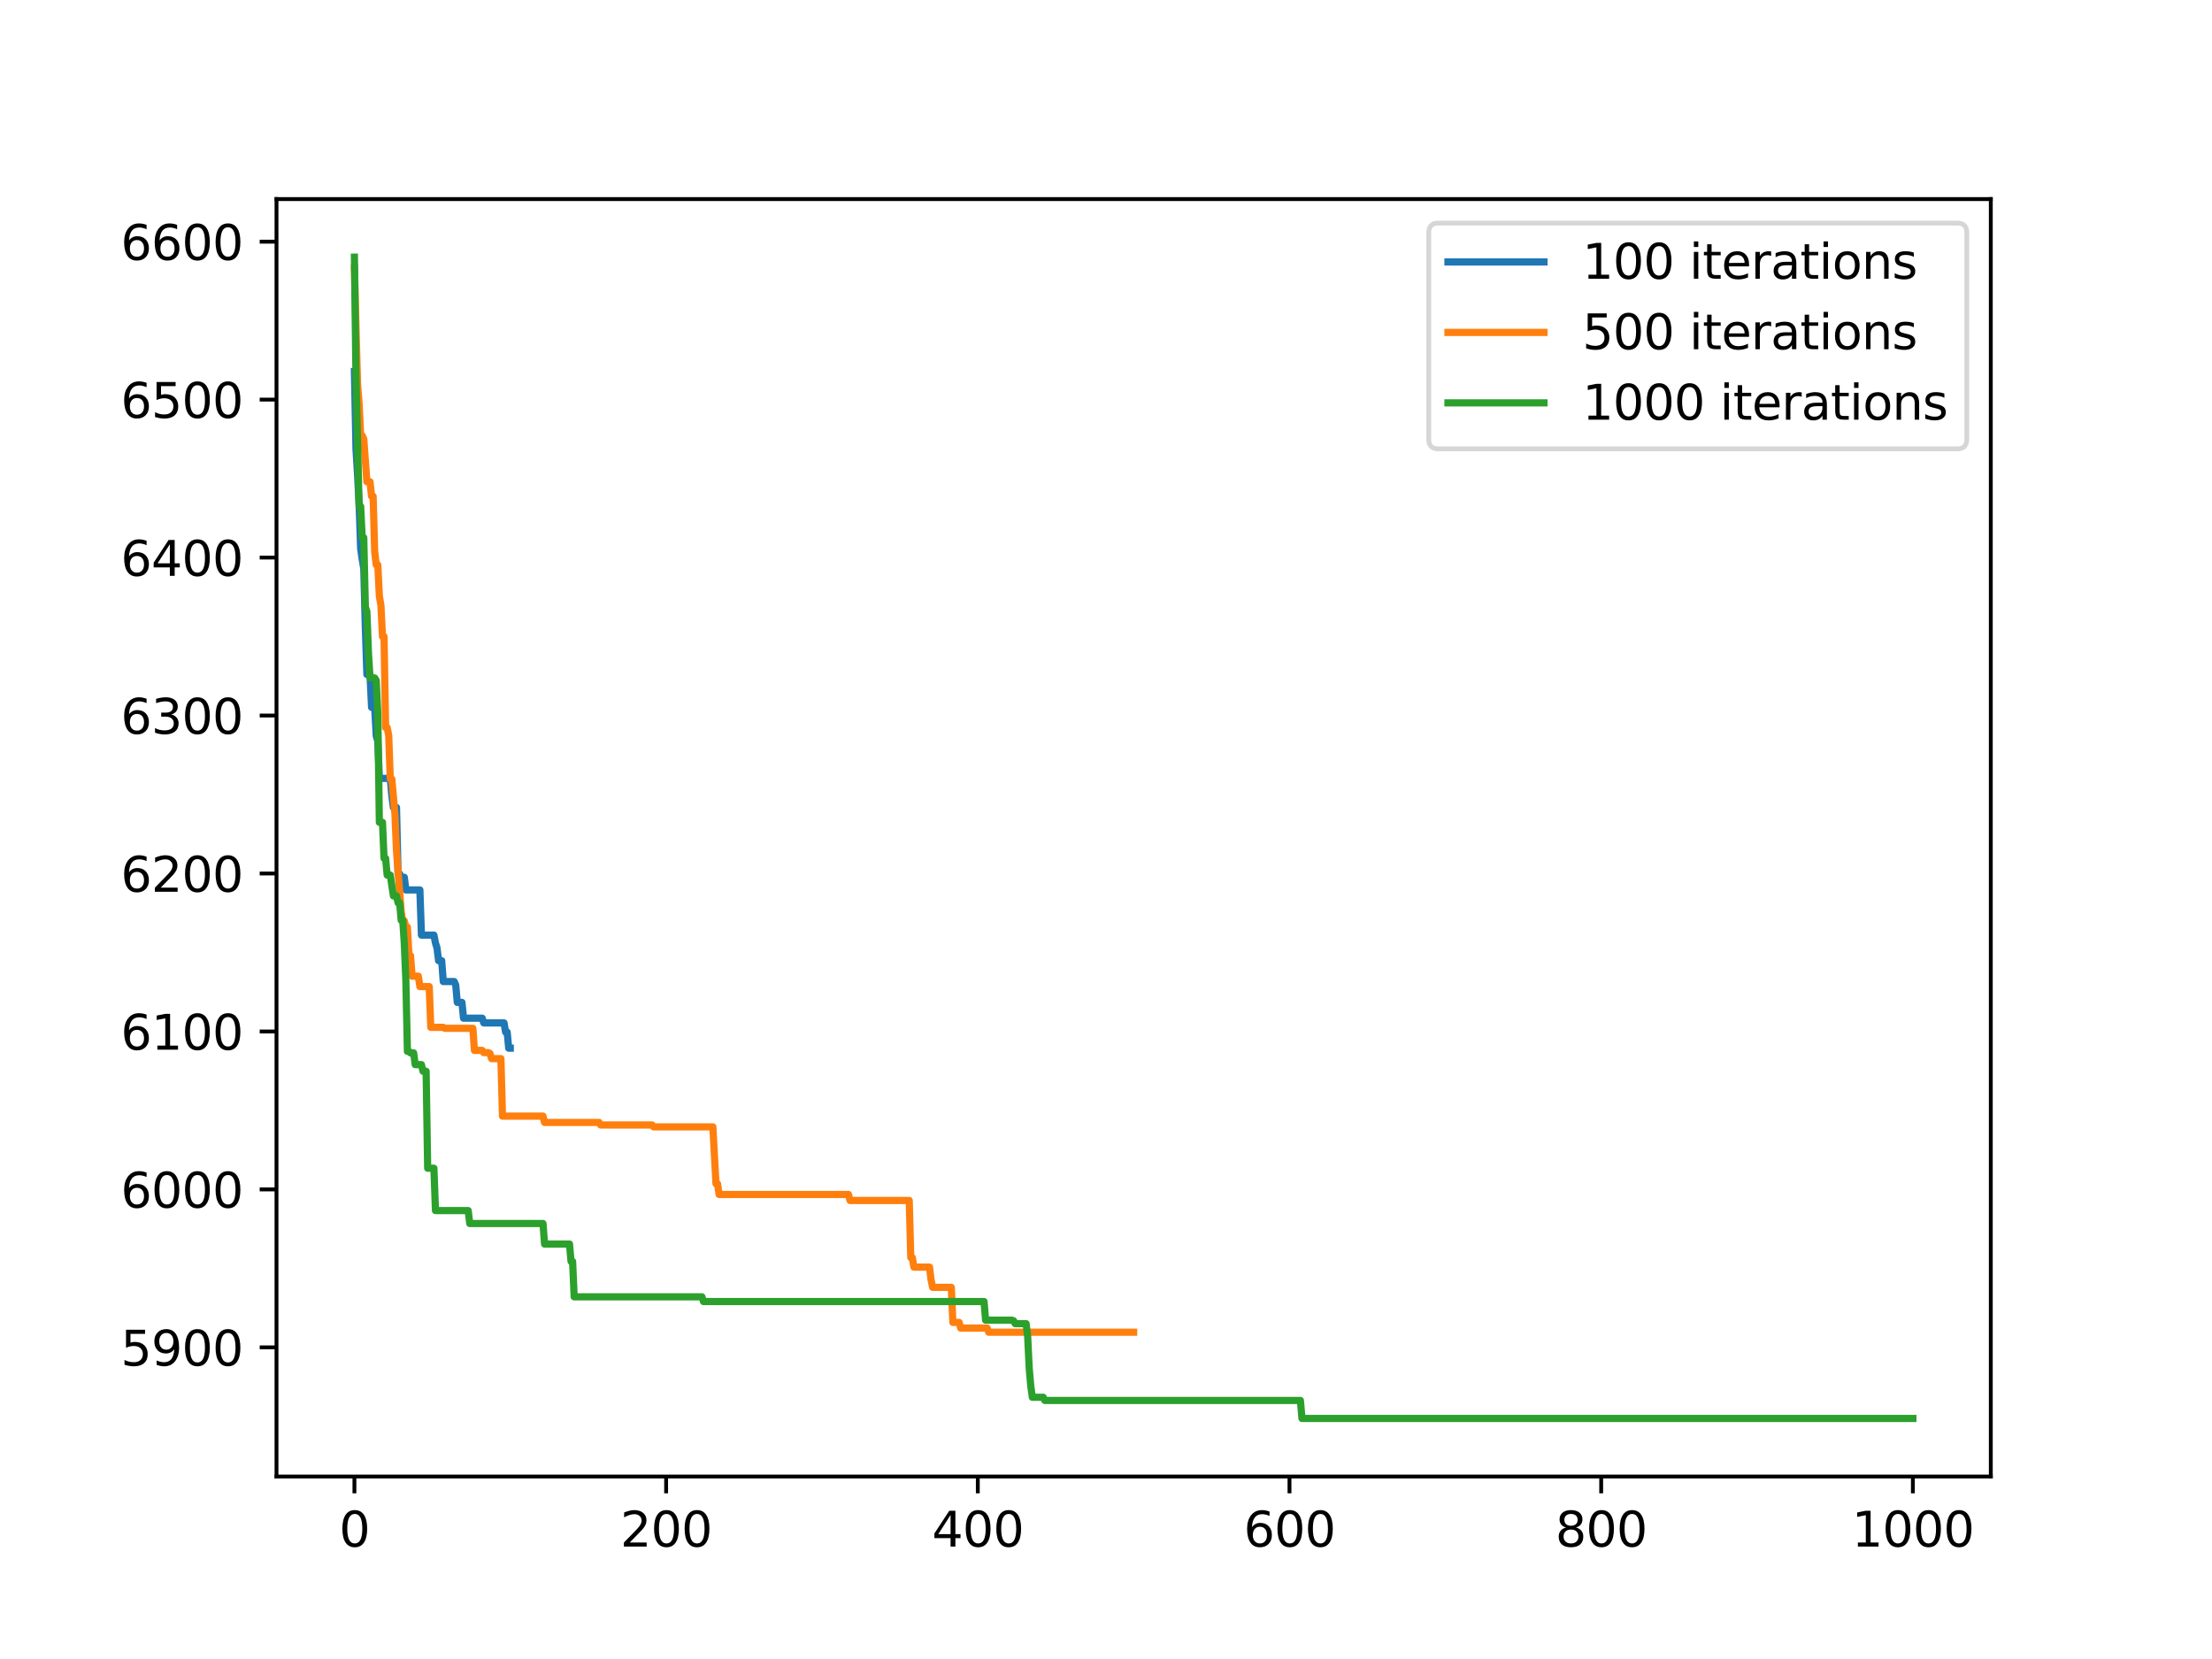 <?xml version="1.0" encoding="utf-8" standalone="no"?>
<!DOCTYPE svg PUBLIC "-//W3C//DTD SVG 1.1//EN"
  "http://www.w3.org/Graphics/SVG/1.1/DTD/svg11.dtd">
<svg xmlns:xlink="http://www.w3.org/1999/xlink" width="460.8pt" height="345.6pt" viewBox="0 0 460.8 345.6" xmlns="http://www.w3.org/2000/svg" version="1.1">
 <defs>
  <style type="text/css">*{stroke-linejoin: round; stroke-linecap: butt}</style>
 </defs>
 <g id="figure_1">
  <g id="patch_1">
   <path d="M 0 345.6 
L 460.8 345.6 
L 460.8 0 
L 0 0 
z
" style="fill: #ffffff"/>
  </g>
  <g id="axes_1">
   <g id="patch_2">
    <path d="M 57.6 307.584 
L 414.72 307.584 
L 414.72 41.472 
L 57.6 41.472 
z
" style="fill: #ffffff"/>
   </g>
   <g id="matplotlib.axis_1">
    <g id="xtick_1">
     <g id="line2d_1">
      <defs>
       <path id="m9098563ccb" d="M 0 0 
L 0 3.5 
" style="stroke: #000000; stroke-width: 0.8"/>
      </defs>
      <g>
       <use xlink:href="#m9098563ccb" x="73.833" y="307.584" style="stroke: #000000; stroke-width: 0.8"/>
      </g>
     </g>
     <g id="text_1">
      <!-- 0 -->
      <g transform="translate(70.651 322.182) scale(0.1 -0.1)">
       <defs>
        <path id="DejaVuSans-30" d="M 2034 4250 
Q 1547 4250 1301 3770 
Q 1056 3291 1056 2328 
Q 1056 1369 1301 889 
Q 1547 409 2034 409 
Q 2525 409 2770 889 
Q 3016 1369 3016 2328 
Q 3016 3291 2770 3770 
Q 2525 4250 2034 4250 
z
M 2034 4750 
Q 2819 4750 3233 4129 
Q 3647 3509 3647 2328 
Q 3647 1150 3233 529 
Q 2819 -91 2034 -91 
Q 1250 -91 836 529 
Q 422 1150 422 2328 
Q 422 3509 836 4129 
Q 1250 4750 2034 4750 
z
" transform="scale(0.016)"/>
       </defs>
       <use xlink:href="#DejaVuSans-30"/>
      </g>
     </g>
    </g>
    <g id="xtick_2">
     <g id="line2d_2">
      <g>
       <use xlink:href="#m9098563ccb" x="138.764" y="307.584" style="stroke: #000000; stroke-width: 0.8"/>
      </g>
     </g>
     <g id="text_2">
      <!-- 200 -->
      <g transform="translate(129.22 322.182) scale(0.1 -0.1)">
       <defs>
        <path id="DejaVuSans-32" d="M 1228 531 
L 3431 531 
L 3431 0 
L 469 0 
L 469 531 
Q 828 903 1448 1529 
Q 2069 2156 2228 2338 
Q 2531 2678 2651 2914 
Q 2772 3150 2772 3378 
Q 2772 3750 2511 3984 
Q 2250 4219 1831 4219 
Q 1534 4219 1204 4116 
Q 875 4013 500 3803 
L 500 4441 
Q 881 4594 1212 4672 
Q 1544 4750 1819 4750 
Q 2544 4750 2975 4387 
Q 3406 4025 3406 3419 
Q 3406 3131 3298 2873 
Q 3191 2616 2906 2266 
Q 2828 2175 2409 1742 
Q 1991 1309 1228 531 
z
" transform="scale(0.016)"/>
       </defs>
       <use xlink:href="#DejaVuSans-32"/>
       <use xlink:href="#DejaVuSans-30" x="63.623"/>
       <use xlink:href="#DejaVuSans-30" x="127.246"/>
      </g>
     </g>
    </g>
    <g id="xtick_3">
     <g id="line2d_3">
      <g>
       <use xlink:href="#m9098563ccb" x="203.695" y="307.584" style="stroke: #000000; stroke-width: 0.8"/>
      </g>
     </g>
     <g id="text_3">
      <!-- 400 -->
      <g transform="translate(194.151 322.182) scale(0.1 -0.1)">
       <defs>
        <path id="DejaVuSans-34" d="M 2419 4116 
L 825 1625 
L 2419 1625 
L 2419 4116 
z
M 2253 4666 
L 3047 4666 
L 3047 1625 
L 3713 1625 
L 3713 1100 
L 3047 1100 
L 3047 0 
L 2419 0 
L 2419 1100 
L 313 1100 
L 313 1709 
L 2253 4666 
z
" transform="scale(0.016)"/>
       </defs>
       <use xlink:href="#DejaVuSans-34"/>
       <use xlink:href="#DejaVuSans-30" x="63.623"/>
       <use xlink:href="#DejaVuSans-30" x="127.246"/>
      </g>
     </g>
    </g>
    <g id="xtick_4">
     <g id="line2d_4">
      <g>
       <use xlink:href="#m9098563ccb" x="268.625" y="307.584" style="stroke: #000000; stroke-width: 0.8"/>
      </g>
     </g>
     <g id="text_4">
      <!-- 600 -->
      <g transform="translate(259.082 322.182) scale(0.1 -0.1)">
       <defs>
        <path id="DejaVuSans-36" d="M 2113 2584 
Q 1688 2584 1439 2293 
Q 1191 2003 1191 1497 
Q 1191 994 1439 701 
Q 1688 409 2113 409 
Q 2538 409 2786 701 
Q 3034 994 3034 1497 
Q 3034 2003 2786 2293 
Q 2538 2584 2113 2584 
z
M 3366 4563 
L 3366 3988 
Q 3128 4100 2886 4159 
Q 2644 4219 2406 4219 
Q 1781 4219 1451 3797 
Q 1122 3375 1075 2522 
Q 1259 2794 1537 2939 
Q 1816 3084 2150 3084 
Q 2853 3084 3261 2657 
Q 3669 2231 3669 1497 
Q 3669 778 3244 343 
Q 2819 -91 2113 -91 
Q 1303 -91 875 529 
Q 447 1150 447 2328 
Q 447 3434 972 4092 
Q 1497 4750 2381 4750 
Q 2619 4750 2861 4703 
Q 3103 4656 3366 4563 
z
" transform="scale(0.016)"/>
       </defs>
       <use xlink:href="#DejaVuSans-36"/>
       <use xlink:href="#DejaVuSans-30" x="63.623"/>
       <use xlink:href="#DejaVuSans-30" x="127.246"/>
      </g>
     </g>
    </g>
    <g id="xtick_5">
     <g id="line2d_5">
      <g>
       <use xlink:href="#m9098563ccb" x="333.556" y="307.584" style="stroke: #000000; stroke-width: 0.8"/>
      </g>
     </g>
     <g id="text_5">
      <!-- 800 -->
      <g transform="translate(324.013 322.182) scale(0.1 -0.1)">
       <defs>
        <path id="DejaVuSans-38" d="M 2034 2216 
Q 1584 2216 1326 1975 
Q 1069 1734 1069 1313 
Q 1069 891 1326 650 
Q 1584 409 2034 409 
Q 2484 409 2743 651 
Q 3003 894 3003 1313 
Q 3003 1734 2745 1975 
Q 2488 2216 2034 2216 
z
M 1403 2484 
Q 997 2584 770 2862 
Q 544 3141 544 3541 
Q 544 4100 942 4425 
Q 1341 4750 2034 4750 
Q 2731 4750 3128 4425 
Q 3525 4100 3525 3541 
Q 3525 3141 3298 2862 
Q 3072 2584 2669 2484 
Q 3125 2378 3379 2068 
Q 3634 1759 3634 1313 
Q 3634 634 3220 271 
Q 2806 -91 2034 -91 
Q 1263 -91 848 271 
Q 434 634 434 1313 
Q 434 1759 690 2068 
Q 947 2378 1403 2484 
z
M 1172 3481 
Q 1172 3119 1398 2916 
Q 1625 2713 2034 2713 
Q 2441 2713 2670 2916 
Q 2900 3119 2900 3481 
Q 2900 3844 2670 4047 
Q 2441 4250 2034 4250 
Q 1625 4250 1398 4047 
Q 1172 3844 1172 3481 
z
" transform="scale(0.016)"/>
       </defs>
       <use xlink:href="#DejaVuSans-38"/>
       <use xlink:href="#DejaVuSans-30" x="63.623"/>
       <use xlink:href="#DejaVuSans-30" x="127.246"/>
      </g>
     </g>
    </g>
    <g id="xtick_6">
     <g id="line2d_6">
      <g>
       <use xlink:href="#m9098563ccb" x="398.487" y="307.584" style="stroke: #000000; stroke-width: 0.8"/>
      </g>
     </g>
     <g id="text_6">
      <!-- 1000 -->
      <g transform="translate(385.762 322.182) scale(0.1 -0.1)">
       <defs>
        <path id="DejaVuSans-31" d="M 794 531 
L 1825 531 
L 1825 4091 
L 703 3866 
L 703 4441 
L 1819 4666 
L 2450 4666 
L 2450 531 
L 3481 531 
L 3481 0 
L 794 0 
L 794 531 
z
" transform="scale(0.016)"/>
       </defs>
       <use xlink:href="#DejaVuSans-31"/>
       <use xlink:href="#DejaVuSans-30" x="63.623"/>
       <use xlink:href="#DejaVuSans-30" x="127.246"/>
       <use xlink:href="#DejaVuSans-30" x="190.869"/>
      </g>
     </g>
    </g>
   </g>
   <g id="matplotlib.axis_2">
    <g id="ytick_1">
     <g id="line2d_7">
      <defs>
       <path id="m5ea68a2cfa" d="M 0 0 
L -3.5 0 
" style="stroke: #000000; stroke-width: 0.8"/>
      </defs>
      <g>
       <use xlink:href="#m5ea68a2cfa" x="57.6" y="280.681" style="stroke: #000000; stroke-width: 0.8"/>
      </g>
     </g>
     <g id="text_7">
      <!-- 5900 -->
      <g transform="translate(25.15 284.48) scale(0.1 -0.1)">
       <defs>
        <path id="DejaVuSans-35" d="M 691 4666 
L 3169 4666 
L 3169 4134 
L 1269 4134 
L 1269 2991 
Q 1406 3038 1543 3061 
Q 1681 3084 1819 3084 
Q 2600 3084 3056 2656 
Q 3513 2228 3513 1497 
Q 3513 744 3044 326 
Q 2575 -91 1722 -91 
Q 1428 -91 1123 -41 
Q 819 9 494 109 
L 494 744 
Q 775 591 1075 516 
Q 1375 441 1709 441 
Q 2250 441 2565 725 
Q 2881 1009 2881 1497 
Q 2881 1984 2565 2268 
Q 2250 2553 1709 2553 
Q 1456 2553 1204 2497 
Q 953 2441 691 2322 
L 691 4666 
z
" transform="scale(0.016)"/>
        <path id="DejaVuSans-39" d="M 703 97 
L 703 672 
Q 941 559 1184 500 
Q 1428 441 1663 441 
Q 2288 441 2617 861 
Q 2947 1281 2994 2138 
Q 2813 1869 2534 1725 
Q 2256 1581 1919 1581 
Q 1219 1581 811 2004 
Q 403 2428 403 3163 
Q 403 3881 828 4315 
Q 1253 4750 1959 4750 
Q 2769 4750 3195 4129 
Q 3622 3509 3622 2328 
Q 3622 1225 3098 567 
Q 2575 -91 1691 -91 
Q 1453 -91 1209 -44 
Q 966 3 703 97 
z
M 1959 2075 
Q 2384 2075 2632 2365 
Q 2881 2656 2881 3163 
Q 2881 3666 2632 3958 
Q 2384 4250 1959 4250 
Q 1534 4250 1286 3958 
Q 1038 3666 1038 3163 
Q 1038 2656 1286 2365 
Q 1534 2075 1959 2075 
z
" transform="scale(0.016)"/>
       </defs>
       <use xlink:href="#DejaVuSans-35"/>
       <use xlink:href="#DejaVuSans-39" x="63.623"/>
       <use xlink:href="#DejaVuSans-30" x="127.246"/>
       <use xlink:href="#DejaVuSans-30" x="190.869"/>
      </g>
     </g>
    </g>
    <g id="ytick_2">
     <g id="line2d_8">
      <g>
       <use xlink:href="#m5ea68a2cfa" x="57.6" y="247.775" style="stroke: #000000; stroke-width: 0.8"/>
      </g>
     </g>
     <g id="text_8">
      <!-- 6000 -->
      <g transform="translate(25.15 251.574) scale(0.1 -0.1)">
       <use xlink:href="#DejaVuSans-36"/>
       <use xlink:href="#DejaVuSans-30" x="63.623"/>
       <use xlink:href="#DejaVuSans-30" x="127.246"/>
       <use xlink:href="#DejaVuSans-30" x="190.869"/>
      </g>
     </g>
    </g>
    <g id="ytick_3">
     <g id="line2d_9">
      <g>
       <use xlink:href="#m5ea68a2cfa" x="57.6" y="214.87" style="stroke: #000000; stroke-width: 0.8"/>
      </g>
     </g>
     <g id="text_9">
      <!-- 6100 -->
      <g transform="translate(25.15 218.669) scale(0.1 -0.1)">
       <use xlink:href="#DejaVuSans-36"/>
       <use xlink:href="#DejaVuSans-31" x="63.623"/>
       <use xlink:href="#DejaVuSans-30" x="127.246"/>
       <use xlink:href="#DejaVuSans-30" x="190.869"/>
      </g>
     </g>
    </g>
    <g id="ytick_4">
     <g id="line2d_10">
      <g>
       <use xlink:href="#m5ea68a2cfa" x="57.6" y="181.965" style="stroke: #000000; stroke-width: 0.8"/>
      </g>
     </g>
     <g id="text_10">
      <!-- 6200 -->
      <g transform="translate(25.15 185.764) scale(0.1 -0.1)">
       <use xlink:href="#DejaVuSans-36"/>
       <use xlink:href="#DejaVuSans-32" x="63.623"/>
       <use xlink:href="#DejaVuSans-30" x="127.246"/>
       <use xlink:href="#DejaVuSans-30" x="190.869"/>
      </g>
     </g>
    </g>
    <g id="ytick_5">
     <g id="line2d_11">
      <g>
       <use xlink:href="#m5ea68a2cfa" x="57.6" y="149.059" style="stroke: #000000; stroke-width: 0.8"/>
      </g>
     </g>
     <g id="text_11">
      <!-- 6300 -->
      <g transform="translate(25.15 152.858) scale(0.1 -0.1)">
       <defs>
        <path id="DejaVuSans-33" d="M 2597 2516 
Q 3050 2419 3304 2112 
Q 3559 1806 3559 1356 
Q 3559 666 3084 287 
Q 2609 -91 1734 -91 
Q 1441 -91 1130 -33 
Q 819 25 488 141 
L 488 750 
Q 750 597 1062 519 
Q 1375 441 1716 441 
Q 2309 441 2620 675 
Q 2931 909 2931 1356 
Q 2931 1769 2642 2001 
Q 2353 2234 1838 2234 
L 1294 2234 
L 1294 2753 
L 1863 2753 
Q 2328 2753 2575 2939 
Q 2822 3125 2822 3475 
Q 2822 3834 2567 4026 
Q 2313 4219 1838 4219 
Q 1578 4219 1281 4162 
Q 984 4106 628 3988 
L 628 4550 
Q 988 4650 1302 4700 
Q 1616 4750 1894 4750 
Q 2613 4750 3031 4423 
Q 3450 4097 3450 3541 
Q 3450 3153 3228 2886 
Q 3006 2619 2597 2516 
z
" transform="scale(0.016)"/>
       </defs>
       <use xlink:href="#DejaVuSans-36"/>
       <use xlink:href="#DejaVuSans-33" x="63.623"/>
       <use xlink:href="#DejaVuSans-30" x="127.246"/>
       <use xlink:href="#DejaVuSans-30" x="190.869"/>
      </g>
     </g>
    </g>
    <g id="ytick_6">
     <g id="line2d_12">
      <g>
       <use xlink:href="#m5ea68a2cfa" x="57.6" y="116.154" style="stroke: #000000; stroke-width: 0.8"/>
      </g>
     </g>
     <g id="text_12">
      <!-- 6400 -->
      <g transform="translate(25.15 119.953) scale(0.1 -0.1)">
       <use xlink:href="#DejaVuSans-36"/>
       <use xlink:href="#DejaVuSans-34" x="63.623"/>
       <use xlink:href="#DejaVuSans-30" x="127.246"/>
       <use xlink:href="#DejaVuSans-30" x="190.869"/>
      </g>
     </g>
    </g>
    <g id="ytick_7">
     <g id="line2d_13">
      <g>
       <use xlink:href="#m5ea68a2cfa" x="57.6" y="83.249" style="stroke: #000000; stroke-width: 0.8"/>
      </g>
     </g>
     <g id="text_13">
      <!-- 6500 -->
      <g transform="translate(25.15 87.048) scale(0.1 -0.1)">
       <use xlink:href="#DejaVuSans-36"/>
       <use xlink:href="#DejaVuSans-35" x="63.623"/>
       <use xlink:href="#DejaVuSans-30" x="127.246"/>
       <use xlink:href="#DejaVuSans-30" x="190.869"/>
      </g>
     </g>
    </g>
    <g id="ytick_8">
     <g id="line2d_14">
      <g>
       <use xlink:href="#m5ea68a2cfa" x="57.6" y="50.343" style="stroke: #000000; stroke-width: 0.8"/>
      </g>
     </g>
     <g id="text_14">
      <!-- 6600 -->
      <g transform="translate(25.15 54.142) scale(0.1 -0.1)">
       <use xlink:href="#DejaVuSans-36"/>
       <use xlink:href="#DejaVuSans-36" x="63.623"/>
       <use xlink:href="#DejaVuSans-30" x="127.246"/>
       <use xlink:href="#DejaVuSans-30" x="190.869"/>
      </g>
     </g>
    </g>
   </g>
   <g id="line2d_15">
    <path d="M 73.833 77.391 
L 74.157 93.515 
L 74.482 98.846 
L 74.807 105.032 
L 75.131 114.311 
L 75.456 116.549 
L 75.781 118.457 
L 76.105 130.698 
L 76.43 140.504 
L 76.755 140.504 
L 77.079 140.504 
L 77.404 147.348 
L 77.729 147.348 
L 78.053 147.348 
L 78.378 153.271 
L 78.703 154.39 
L 79.027 162.156 
L 79.352 162.156 
L 79.677 162.156 
L 80.001 162.156 
L 80.326 162.156 
L 80.65 162.156 
L 80.975 162.156 
L 81.3 162.156 
L 81.624 165.775 
L 81.949 168.21 
L 82.274 168.21 
L 82.598 168.21 
L 82.923 182.03 
L 83.248 182.03 
L 83.572 182.754 
L 83.897 182.754 
L 84.222 182.754 
L 84.546 185.387 
L 84.871 185.387 
L 85.196 185.387 
L 85.52 185.387 
L 85.845 185.387 
L 86.17 185.387 
L 86.494 185.387 
L 86.819 185.387 
L 87.144 185.387 
L 87.468 185.387 
L 87.793 194.798 
L 88.118 194.798 
L 88.442 194.798 
L 88.767 194.798 
L 89.091 194.798 
L 89.416 194.798 
L 89.741 194.798 
L 90.065 194.798 
L 90.39 194.798 
L 90.715 196.443 
L 91.039 197.496 
L 91.364 200.128 
L 91.689 200.128 
L 92.013 200.128 
L 92.338 204.472 
L 92.663 204.472 
L 92.987 204.472 
L 93.312 204.472 
L 93.637 204.472 
L 93.961 204.472 
L 94.286 204.472 
L 94.611 204.472 
L 94.935 205.196 
L 95.26 208.815 
L 95.585 208.815 
L 95.909 208.815 
L 96.234 208.815 
L 96.559 212.106 
L 96.883 212.106 
L 97.208 212.106 
L 97.533 212.106 
L 97.857 212.106 
L 98.182 212.106 
L 98.506 212.106 
L 98.831 212.106 
L 99.156 212.106 
L 99.48 212.106 
L 99.805 212.106 
L 100.13 212.106 
L 100.454 212.106 
L 100.779 213.093 
L 101.104 213.093 
L 101.428 213.093 
L 101.753 213.093 
L 102.078 213.093 
L 102.402 213.093 
L 102.727 213.093 
L 103.052 213.093 
L 103.376 213.093 
L 103.701 213.093 
L 104.026 213.093 
L 104.35 213.093 
L 104.675 213.093 
L 105 213.093 
L 105.324 215.002 
L 105.649 215.002 
L 105.974 218.358 
L 106.298 218.358 
" clip-path="url(#p88782aeee0)" style="fill: none; stroke: #1f77b4; stroke-width: 1.5; stroke-linecap: square"/>
   </g>
   <g id="line2d_16">
    <path d="M 73.833 55.871 
L 74.482 80.09 
L 74.807 84.038 
L 75.131 90.751 
L 75.456 90.751 
L 75.781 91.475 
L 76.43 100.359 
L 77.079 100.359 
L 77.404 103.387 
L 77.729 103.387 
L 78.053 114.904 
L 78.378 117.668 
L 78.703 117.668 
L 79.027 124.183 
L 79.352 126.091 
L 79.677 132.607 
L 80.001 132.607 
L 80.326 151.56 
L 80.65 151.56 
L 80.975 153.205 
L 81.3 162.287 
L 81.624 162.287 
L 82.274 169.592 
L 82.598 177.226 
L 83.572 189.928 
L 83.897 191.836 
L 84.222 191.836 
L 84.546 193.152 
L 84.871 193.152 
L 85.196 199.075 
L 85.52 199.075 
L 85.845 203.353 
L 87.144 203.353 
L 87.468 205.525 
L 89.416 205.525 
L 89.741 214.014 
L 92.338 214.014 
L 92.663 214.212 
L 98.506 214.212 
L 98.831 218.819 
L 100.454 218.819 
L 100.779 219.279 
L 101.753 219.279 
L 102.078 219.477 
L 102.402 220.53 
L 104.35 220.53 
L 104.675 232.507 
L 113.116 232.507 
L 113.441 233.823 
L 124.803 233.823 
L 125.128 234.35 
L 135.842 234.35 
L 136.166 234.745 
L 148.503 234.745 
L 149.153 246.591 
L 149.477 246.591 
L 149.802 248.828 
L 176.748 248.828 
L 177.073 250.079 
L 189.41 250.079 
L 189.734 261.99 
L 190.059 261.99 
L 190.384 263.965 
L 193.63 263.965 
L 193.955 266.597 
L 194.28 268.177 
L 198.175 268.177 
L 198.5 275.482 
L 199.799 275.482 
L 200.123 276.666 
L 205.642 276.666 
L 205.967 277.522 
L 236.16 277.522 
L 236.16 277.522 
" clip-path="url(#p88782aeee0)" style="fill: none; stroke: #ff7f0e; stroke-width: 1.5; stroke-linecap: square"/>
   </g>
   <g id="line2d_17">
    <path d="M 73.833 53.568 
L 74.157 78.379 
L 74.807 105.493 
L 75.131 105.493 
L 75.456 112.008 
L 75.781 112.008 
L 76.105 126.42 
L 76.43 127.408 
L 76.755 135.963 
L 77.079 141.228 
L 78.053 141.228 
L 78.378 141.754 
L 78.703 148.599 
L 79.027 171.303 
L 79.677 171.303 
L 80.001 178.806 
L 80.326 178.806 
L 80.65 182.294 
L 81.3 182.294 
L 81.949 186.637 
L 82.598 186.637 
L 82.923 188.085 
L 83.248 188.085 
L 83.572 191.705 
L 83.897 191.705 
L 84.222 196.575 
L 84.546 204.143 
L 84.871 219.016 
L 85.196 219.016 
L 85.52 219.345 
L 86.17 219.345 
L 86.494 221.78 
L 87.793 221.78 
L 88.118 223.162 
L 88.767 223.162 
L 89.091 243.366 
L 90.39 243.366 
L 90.715 252.185 
L 97.533 252.185 
L 97.857 254.883 
L 113.116 254.883 
L 113.441 259.161 
L 118.635 259.161 
L 118.96 262.78 
L 119.284 262.78 
L 119.609 270.151 
L 146.231 270.151 
L 146.555 271.138 
L 204.993 271.138 
L 205.318 275.021 
L 210.837 275.021 
L 211.162 275.153 
L 211.486 275.745 
L 213.759 275.745 
L 214.083 278.443 
L 214.408 285.09 
L 214.733 288.775 
L 215.057 291.079 
L 217.33 291.079 
L 217.655 291.737 
L 270.898 291.737 
L 271.223 295.488 
L 398.487 295.488 
L 398.487 295.488 
" clip-path="url(#p88782aeee0)" style="fill: none; stroke: #2ca02c; stroke-width: 1.5; stroke-linecap: square"/>
   </g>
   <g id="patch_3">
    <path d="M 57.6 307.584 
L 57.6 41.472 
" style="fill: none; stroke: #000000; stroke-width: 0.8; stroke-linejoin: miter; stroke-linecap: square"/>
   </g>
   <g id="patch_4">
    <path d="M 414.72 307.584 
L 414.72 41.472 
" style="fill: none; stroke: #000000; stroke-width: 0.8; stroke-linejoin: miter; stroke-linecap: square"/>
   </g>
   <g id="patch_5">
    <path d="M 57.6 307.584 
L 414.72 307.584 
" style="fill: none; stroke: #000000; stroke-width: 0.8; stroke-linejoin: miter; stroke-linecap: square"/>
   </g>
   <g id="patch_6">
    <path d="M 57.6 41.472 
L 414.72 41.472 
" style="fill: none; stroke: #000000; stroke-width: 0.8; stroke-linejoin: miter; stroke-linecap: square"/>
   </g>
   <g id="legend_1">
    <g id="patch_7">
     <path d="M 299.637 93.506 
L 407.72 93.506 
Q 409.72 93.506 409.72 91.506 
L 409.72 48.472 
Q 409.72 46.472 407.72 46.472 
L 299.637 46.472 
Q 297.637 46.472 297.637 48.472 
L 297.637 91.506 
Q 297.637 93.506 299.637 93.506 
z
" style="fill: #ffffff; opacity: 0.8; stroke: #cccccc; stroke-linejoin: miter"/>
    </g>
    <g id="line2d_18">
     <path d="M 301.637 54.57 
L 311.637 54.57 
L 321.637 54.57 
" style="fill: none; stroke: #1f77b4; stroke-width: 1.5; stroke-linecap: square"/>
    </g>
    <g id="text_15">
     <!-- 100 iterations -->
     <g transform="translate(329.637 58.07) scale(0.1 -0.1)">
      <defs>
       <path id="DejaVuSans-20" transform="scale(0.016)"/>
       <path id="DejaVuSans-69" d="M 603 3500 
L 1178 3500 
L 1178 0 
L 603 0 
L 603 3500 
z
M 603 4863 
L 1178 4863 
L 1178 4134 
L 603 4134 
L 603 4863 
z
" transform="scale(0.016)"/>
       <path id="DejaVuSans-74" d="M 1172 4494 
L 1172 3500 
L 2356 3500 
L 2356 3053 
L 1172 3053 
L 1172 1153 
Q 1172 725 1289 603 
Q 1406 481 1766 481 
L 2356 481 
L 2356 0 
L 1766 0 
Q 1100 0 847 248 
Q 594 497 594 1153 
L 594 3053 
L 172 3053 
L 172 3500 
L 594 3500 
L 594 4494 
L 1172 4494 
z
" transform="scale(0.016)"/>
       <path id="DejaVuSans-65" d="M 3597 1894 
L 3597 1613 
L 953 1613 
Q 991 1019 1311 708 
Q 1631 397 2203 397 
Q 2534 397 2845 478 
Q 3156 559 3463 722 
L 3463 178 
Q 3153 47 2828 -22 
Q 2503 -91 2169 -91 
Q 1331 -91 842 396 
Q 353 884 353 1716 
Q 353 2575 817 3079 
Q 1281 3584 2069 3584 
Q 2775 3584 3186 3129 
Q 3597 2675 3597 1894 
z
M 3022 2063 
Q 3016 2534 2758 2815 
Q 2500 3097 2075 3097 
Q 1594 3097 1305 2825 
Q 1016 2553 972 2059 
L 3022 2063 
z
" transform="scale(0.016)"/>
       <path id="DejaVuSans-72" d="M 2631 2963 
Q 2534 3019 2420 3045 
Q 2306 3072 2169 3072 
Q 1681 3072 1420 2755 
Q 1159 2438 1159 1844 
L 1159 0 
L 581 0 
L 581 3500 
L 1159 3500 
L 1159 2956 
Q 1341 3275 1631 3429 
Q 1922 3584 2338 3584 
Q 2397 3584 2469 3576 
Q 2541 3569 2628 3553 
L 2631 2963 
z
" transform="scale(0.016)"/>
       <path id="DejaVuSans-61" d="M 2194 1759 
Q 1497 1759 1228 1600 
Q 959 1441 959 1056 
Q 959 750 1161 570 
Q 1363 391 1709 391 
Q 2188 391 2477 730 
Q 2766 1069 2766 1631 
L 2766 1759 
L 2194 1759 
z
M 3341 1997 
L 3341 0 
L 2766 0 
L 2766 531 
Q 2569 213 2275 61 
Q 1981 -91 1556 -91 
Q 1019 -91 701 211 
Q 384 513 384 1019 
Q 384 1609 779 1909 
Q 1175 2209 1959 2209 
L 2766 2209 
L 2766 2266 
Q 2766 2663 2505 2880 
Q 2244 3097 1772 3097 
Q 1472 3097 1187 3025 
Q 903 2953 641 2809 
L 641 3341 
Q 956 3463 1253 3523 
Q 1550 3584 1831 3584 
Q 2591 3584 2966 3190 
Q 3341 2797 3341 1997 
z
" transform="scale(0.016)"/>
       <path id="DejaVuSans-6f" d="M 1959 3097 
Q 1497 3097 1228 2736 
Q 959 2375 959 1747 
Q 959 1119 1226 758 
Q 1494 397 1959 397 
Q 2419 397 2687 759 
Q 2956 1122 2956 1747 
Q 2956 2369 2687 2733 
Q 2419 3097 1959 3097 
z
M 1959 3584 
Q 2709 3584 3137 3096 
Q 3566 2609 3566 1747 
Q 3566 888 3137 398 
Q 2709 -91 1959 -91 
Q 1206 -91 779 398 
Q 353 888 353 1747 
Q 353 2609 779 3096 
Q 1206 3584 1959 3584 
z
" transform="scale(0.016)"/>
       <path id="DejaVuSans-6e" d="M 3513 2113 
L 3513 0 
L 2938 0 
L 2938 2094 
Q 2938 2591 2744 2837 
Q 2550 3084 2163 3084 
Q 1697 3084 1428 2787 
Q 1159 2491 1159 1978 
L 1159 0 
L 581 0 
L 581 3500 
L 1159 3500 
L 1159 2956 
Q 1366 3272 1645 3428 
Q 1925 3584 2291 3584 
Q 2894 3584 3203 3211 
Q 3513 2838 3513 2113 
z
" transform="scale(0.016)"/>
       <path id="DejaVuSans-73" d="M 2834 3397 
L 2834 2853 
Q 2591 2978 2328 3040 
Q 2066 3103 1784 3103 
Q 1356 3103 1142 2972 
Q 928 2841 928 2578 
Q 928 2378 1081 2264 
Q 1234 2150 1697 2047 
L 1894 2003 
Q 2506 1872 2764 1633 
Q 3022 1394 3022 966 
Q 3022 478 2636 193 
Q 2250 -91 1575 -91 
Q 1294 -91 989 -36 
Q 684 19 347 128 
L 347 722 
Q 666 556 975 473 
Q 1284 391 1588 391 
Q 1994 391 2212 530 
Q 2431 669 2431 922 
Q 2431 1156 2273 1281 
Q 2116 1406 1581 1522 
L 1381 1569 
Q 847 1681 609 1914 
Q 372 2147 372 2553 
Q 372 3047 722 3315 
Q 1072 3584 1716 3584 
Q 2034 3584 2315 3537 
Q 2597 3491 2834 3397 
z
" transform="scale(0.016)"/>
      </defs>
      <use xlink:href="#DejaVuSans-31"/>
      <use xlink:href="#DejaVuSans-30" x="63.623"/>
      <use xlink:href="#DejaVuSans-30" x="127.246"/>
      <use xlink:href="#DejaVuSans-20" x="190.869"/>
      <use xlink:href="#DejaVuSans-69" x="222.656"/>
      <use xlink:href="#DejaVuSans-74" x="250.439"/>
      <use xlink:href="#DejaVuSans-65" x="289.648"/>
      <use xlink:href="#DejaVuSans-72" x="351.172"/>
      <use xlink:href="#DejaVuSans-61" x="392.285"/>
      <use xlink:href="#DejaVuSans-74" x="453.564"/>
      <use xlink:href="#DejaVuSans-69" x="492.773"/>
      <use xlink:href="#DejaVuSans-6f" x="520.557"/>
      <use xlink:href="#DejaVuSans-6e" x="581.738"/>
      <use xlink:href="#DejaVuSans-73" x="645.117"/>
     </g>
    </g>
    <g id="line2d_19">
     <path d="M 301.637 69.249 
L 311.637 69.249 
L 321.637 69.249 
" style="fill: none; stroke: #ff7f0e; stroke-width: 1.5; stroke-linecap: square"/>
    </g>
    <g id="text_16">
     <!-- 500 iterations -->
     <g transform="translate(329.637 72.749) scale(0.1 -0.1)">
      <use xlink:href="#DejaVuSans-35"/>
      <use xlink:href="#DejaVuSans-30" x="63.623"/>
      <use xlink:href="#DejaVuSans-30" x="127.246"/>
      <use xlink:href="#DejaVuSans-20" x="190.869"/>
      <use xlink:href="#DejaVuSans-69" x="222.656"/>
      <use xlink:href="#DejaVuSans-74" x="250.439"/>
      <use xlink:href="#DejaVuSans-65" x="289.648"/>
      <use xlink:href="#DejaVuSans-72" x="351.172"/>
      <use xlink:href="#DejaVuSans-61" x="392.285"/>
      <use xlink:href="#DejaVuSans-74" x="453.564"/>
      <use xlink:href="#DejaVuSans-69" x="492.773"/>
      <use xlink:href="#DejaVuSans-6f" x="520.557"/>
      <use xlink:href="#DejaVuSans-6e" x="581.738"/>
      <use xlink:href="#DejaVuSans-73" x="645.117"/>
     </g>
    </g>
    <g id="line2d_20">
     <path d="M 301.637 83.927 
L 311.637 83.927 
L 321.637 83.927 
" style="fill: none; stroke: #2ca02c; stroke-width: 1.5; stroke-linecap: square"/>
    </g>
    <g id="text_17">
     <!-- 1000 iterations -->
     <g transform="translate(329.637 87.427) scale(0.1 -0.1)">
      <use xlink:href="#DejaVuSans-31"/>
      <use xlink:href="#DejaVuSans-30" x="63.623"/>
      <use xlink:href="#DejaVuSans-30" x="127.246"/>
      <use xlink:href="#DejaVuSans-30" x="190.869"/>
      <use xlink:href="#DejaVuSans-20" x="254.492"/>
      <use xlink:href="#DejaVuSans-69" x="286.279"/>
      <use xlink:href="#DejaVuSans-74" x="314.062"/>
      <use xlink:href="#DejaVuSans-65" x="353.271"/>
      <use xlink:href="#DejaVuSans-72" x="414.795"/>
      <use xlink:href="#DejaVuSans-61" x="455.908"/>
      <use xlink:href="#DejaVuSans-74" x="517.188"/>
      <use xlink:href="#DejaVuSans-69" x="556.396"/>
      <use xlink:href="#DejaVuSans-6f" x="584.18"/>
      <use xlink:href="#DejaVuSans-6e" x="645.361"/>
      <use xlink:href="#DejaVuSans-73" x="708.74"/>
     </g>
    </g>
   </g>
  </g>
 </g>
 <defs>
  <clipPath id="p88782aeee0">
   <rect x="57.6" y="41.472" width="357.12" height="266.112"/>
  </clipPath>
 </defs>
</svg>
